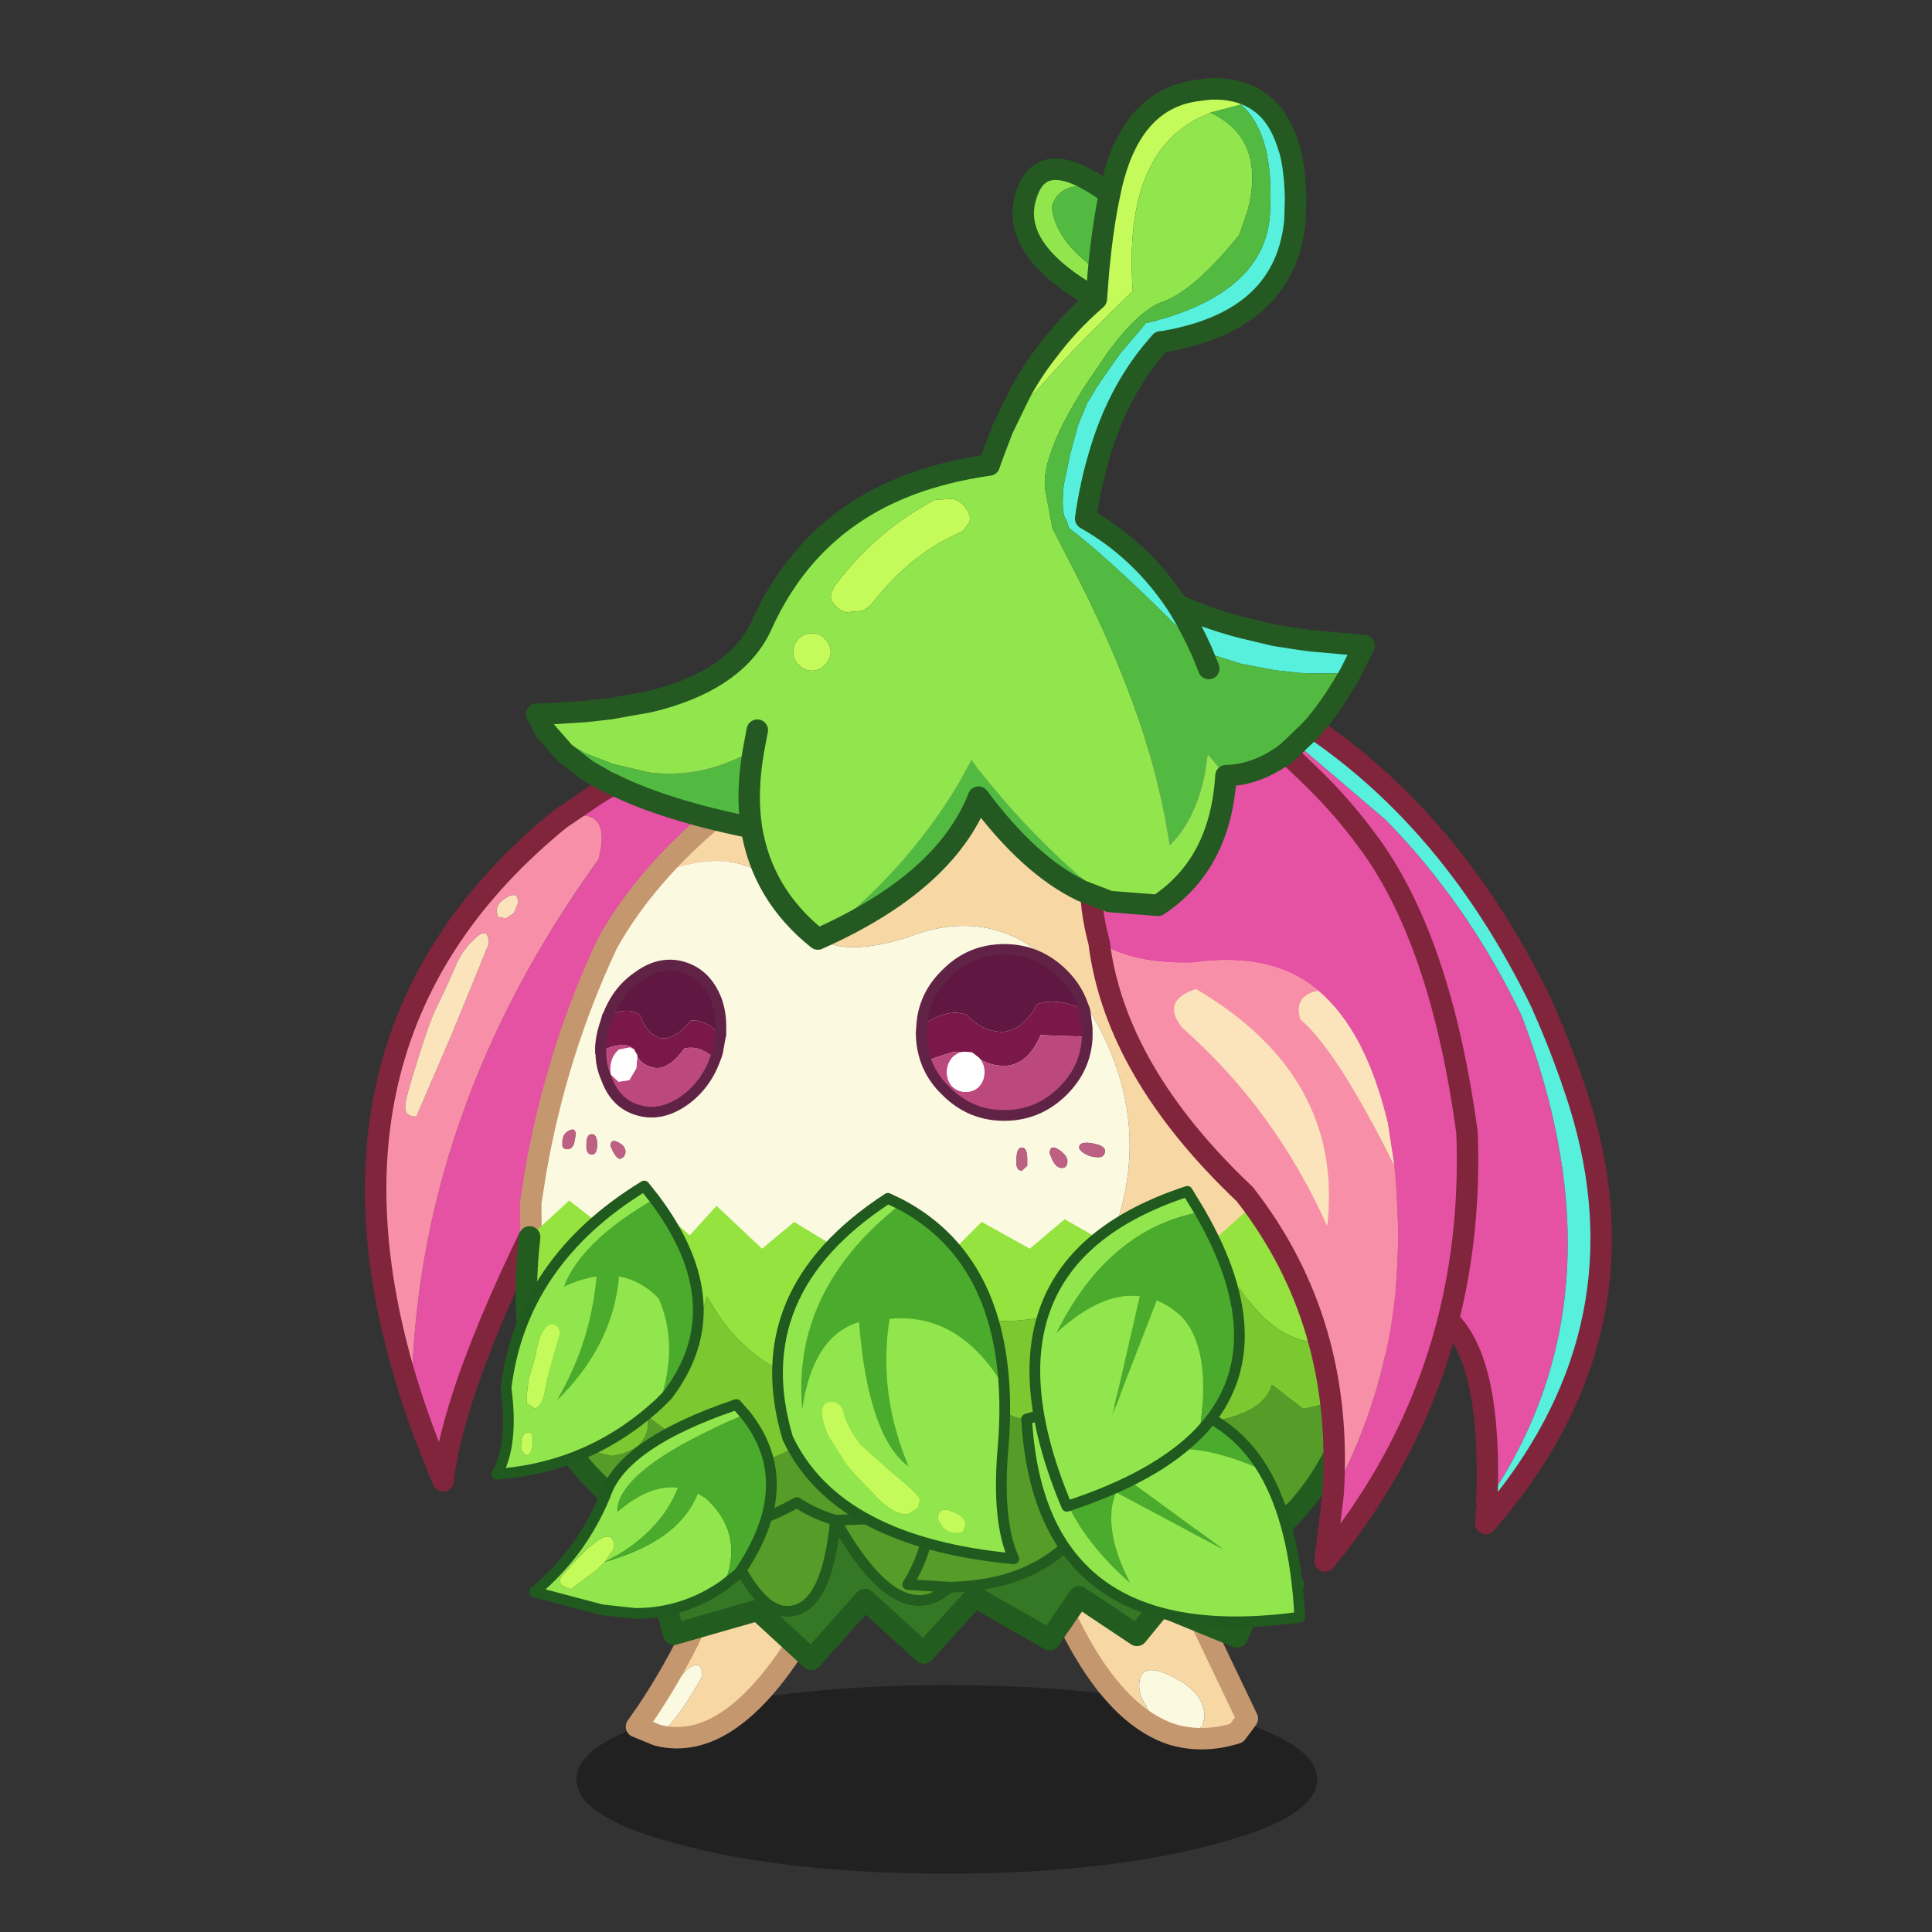 <svg xmlns:ffdec="https://www.free-decompiler.com/flash" xmlns:xlink="http://www.w3.org/1999/xlink" ffdec:objectType="frame" height="90" width="90" xmlns="http://www.w3.org/2000/svg"><rect width="100%" height="100%" fill="#333333" stroke="none"/><use ffdec:characterId="9" height="83.65" transform="translate(15.35 3.65)" width="63.5" xlink:href="#a"/><defs><g id="a" transform="translate(-15.35 -3.65)"><use ffdec:characterId="1" height="17.6" transform="translate(26.852 78.5) scale(.499)" width="69.15" xlink:href="#b"/><use ffdec:characterId="2" height="18.25" transform="translate(29.15 72.35) scale(.499)" width="18.75" xlink:href="#c"/><use ffdec:characterId="3" height="18.95" transform="translate(48.7 72.05) scale(.499)" width="19.85" xlink:href="#d"/><use ffdec:characterId="4" height="69.5" transform="translate(17 34.8) scale(.499)" width="38.75" xlink:href="#e"/><use ffdec:characterId="5" height="60.2" transform="translate(24.2 33.05) scale(.499)" width="81.85" xlink:href="#f"/><use ffdec:characterId="6" height="45.7" transform="translate(22.9 55) scale(.499)" width="84.6" xlink:href="#g"/><use ffdec:characterId="7" height="83.6" transform="translate(50.3 31.5) scale(.499)" width="49.65" xlink:href="#h"/><use ffdec:characterId="8" height="81.35" transform="translate(24.5 3.65) scale(.499)" width="79.25" xlink:href="#i"/></g><g id="c"><path d="M.95 13.85Q5.35 7.25 7.5.7q5.6-2.5 9.25 3.75Q9.35 17.9 1.95 16l.05-.2q1.1 0 4.15-5.3 0-1.65-1.35-.7l-1.5 1.6L2 12.95l-.75 1.1-.3-.2" fill="#f7d7a3" fill-rule="evenodd" transform="translate(1 1)"/><path d="m1.25 14.05.75-1.1 1.3-1.55 1.5-1.6q1.35-.95 1.35.7Q3.1 15.8 2 15.8q-.7 0-.9-.55L1 14.7l.25-.65" fill="#fcf9e1" fill-rule="evenodd" transform="translate(1 1)"/><path d="M1.95 14.85Q6.35 8.25 8.5 1.7q5.6-2.5 9.25 3.75Q10.35 18.9 2.95 17L1 16.2l.95-1.35z" fill="none" stroke="#c4976e" stroke-linecap="round" stroke-linejoin="round" stroke-width="2"/></g><g id="d"><path d="m10.85.4 7 14.65-1 1.35q-3.2 1-6.1.1Q4.65 14.45 0 3.55 3.1-1.25 10.85.4m.1 15.5 1.4.25q.95 0 1.3-.4l.2-.85q0-2.3-3.05-3.8t-3.05.9q0 .9.65 1.85l.05.15q.4.85 1.2 1.15l1.3.75" fill="#f7d7a3" fill-rule="evenodd" transform="translate(1 1)"/><path d="m10.95 15.9-1.3-.75q-.8-.3-1.2-1.15l-.05-.15q-.65-.95-.65-1.85 0-2.4 3.05-.9t3.05 3.8l-.2.85q-.35.4-1.3.4l-1.4-.25" fill="#fcf9e1" fill-rule="evenodd" transform="translate(1 1)"/><path d="m11.85 1.4 7 14.65-1 1.35q-3.2 1-6.1.1Q5.65 15.45 1 4.55 4.1-.25 11.85 1.4z" fill="none" stroke="#c4976e" stroke-linecap="round" stroke-linejoin="round" stroke-width="2"/></g><g id="e"><path d="m17.25 5.7 2.65-1.8q3.75-2.6 7.95-3.5 4.45-.8 8.9-.05-4.85 21.2-18.2 36.15-11.1 20.8-12.25 31-1.7-4-2.95-7.8Q3.7 33.15 20.8 9.5q1.4-5.3-3.55-3.8" fill="#e551a3" fill-rule="evenodd" transform="translate(1 1)"/><path d="M17.25 5.7q4.95-1.5 3.55 3.8Q3.7 33.15 3.35 59.7q-10.95-33.8 13.9-54m-4.35 8.8.4-.95q0-1.1-1-.55t-1 1.3l.1.55.75.15.75-.5M3.95 28.1Q2.8 31.75 2.8 32.25q-.25 1.25 1 1.25l3.4-7.9 3.35-8.2q0-1.75-1.3-.5-1.1 1-1.7 2.35l-1 2.25-1 2.1q-.45.85-1.6 4.5" fill="#f78fa9" fill-rule="evenodd" transform="translate(1 1)"/><path d="M3.95 28.1q1.15-3.65 1.6-4.5l1-2.1 1-2.25q.6-1.35 1.7-2.35 1.3-1.25 1.3.5L7.2 25.6l-3.4 7.9q-1.25 0-1-1.25 0-.5 1.15-4.15m8.95-13.6-.75.5-.75-.15-.1-.55q0-.75 1-1.3t1 .55l-.4.95" fill="#fbe4bc" fill-rule="evenodd" transform="translate(1 1)"/><path d="M4.35 60.7q1.25 3.8 2.95 7.8 1.15-10.2 12.25-31Q32.9 22.55 37.75 1.35q-4.45-.75-8.9.05-4.2.9-7.95 3.5l-2.65 1.8q-24.85 20.2-13.9 54z" fill="none" stroke="#80253c" stroke-linecap="round" stroke-linejoin="round" stroke-width="2"/></g><g id="f"><path d="M11.7 14.5q2.55-2.95 5.95-5.75Q28.15-.05 42.4 0q14.2-.05 25.45 10.1 10.95 9.85 11.9 30l.05 1.1.05 3.6v2.9l-.05 6.85-28.15-.95q9.1-14.95-1-28.85l-.6-.75q-6.3-7.1-14.9-3.7-7.6 2.35-9.5-1.45-4.5-8.5-13.95-4.35" fill="#f7d7a3" fill-rule="evenodd" transform="translate(1 1)"/><path d="M53.65 40.2q0-.5-1.2-.7-1.2-.2-1.2.4 0 .25.5.55.55.35 1.3.35.6 0 .6-.6m-7.25.8q0-1.1-.5-1.1t-.5 1.1v.5q.05.55.5.55l.5-.45V41m3.75.15q0-.5-.8-1.05-.85-.55-.85.35l.25.6q.35.75.9.75.5 0 .5-.65M11.7 14.5q9.45-4.15 13.95 4.35 1.9 3.8 9.5 1.45 8.6-3.4 14.9 3.7l.6.75q10.1 13.9 1 28.85L.1 51.85l-.05-6.8.45-2.85q1.95-11.25 6.7-21.35Q9 17.6 11.7 14.5m-7.6 25 .15-.8q0-.7-.6-.4-.65.3-.65 1.1v.35q.1.3.5.3t.6-.55m4.65 1.25.15-.4q0-.6-.7-.95t-.7.35q.5 1.2.9 1.2l.35-.2m-3.5-1.15v.4q.1.55.5.55.5 0 .5-.95t-.5-.95q-.5 0-.5.95" fill="#fcf9e1" fill-rule="evenodd" transform="translate(1 1)"/><path d="M50.15 41.15q0 .65-.5.65-.55 0-.9-.75l-.25-.6q0-.9.85-.35.8.55.8 1.05M46.4 41v.6l-.5.45q-.45 0-.5-.55V41q0-1.1.5-1.1t.5 1.1m7.25-.8q0 .6-.6.6-.75 0-1.3-.35-.5-.3-.5-.55 0-.6 1.2-.4 1.2.2 1.2.7m-48.4-.6q0-.95.5-.95t.5.95q0 .95-.5.95-.4 0-.5-.55v-.4m3.5 1.15-.35.2q-.4 0-.9-1.2 0-.7.7-.35t.7.95l-.15.4M4.1 39.5q-.2.55-.6.55-.4 0-.5-.3v-.35q0-.8.65-1.1.6-.3.6.4l-.15.8" fill="#be6084" fill-rule="evenodd" transform="translate(1 1)"/><path d="M12.7 15.5q2.55-2.95 5.95-5.75Q29.15.95 43.4 1 57.6.95 68.85 11.1q10.95 9.85 11.9 30l.05 1.1.05 3.6v2.9l-.05 6.85-.05 3.65M1.1 52.85l-.05-6.8.45-2.85q1.95-11.25 6.7-21.35 1.8-3.25 4.5-6.35M1.1 52.85l.2 5.85" fill="none" stroke="#c4976e" stroke-linecap="round" stroke-linejoin="round" stroke-width="2"/><path d="m36.6 28.5-.05-.05q.2-2.75 2.25-4.75 2.25-2.3 5.45-2.3t5.5 2.3q1.1 1.1 1.65 2.4l.35.9-.3-.1q-2.35-1-4.1-.4-1.4 2.55-3.35 2.6-1.95-.1-3.25-1.6-1.85-.65-4.15 1" fill="#601843" fill-rule="evenodd" transform="translate(1 1)"/><path d="m36.55 28.55.05-.05q2.3-1.65 4.15-1 1.3 1.5 3.25 1.6 1.95-.05 3.35-2.6 1.75-.6 4.1.4l.3.1.05.2.2 1.55v.8l-4.35-.15q-1.15 2.65-3.1 2.85-1.4.1-2.55-.6l-.1-.15-.6-.45-.15-.1-1.75.05-.2.05-2.25.75q-.45-1.25-.45-2.65l.05-.6" fill="#7a1949" fill-rule="evenodd" transform="translate(1 1)"/><path d="M37.1 32.2v-.4h-.15l2.25-.75.2-.05 1.75-.05.15.1-.65-.1q-.7 0-1.25.55-.5.6-.5 1.35 0 .8.5 1.35.55.5 1.25.5.75 0 1.25-.5.5-.55.5-1.35 0-.7-.4-1.2 1.15.7 2.55.6 1.95-.2 3.1-2.85l4.35.15v.1q-.15 2.85-2.25 4.95-2.3 2.3-5.5 2.3-3.05 0-5.25-2.1l-.1-.1-.1-.1q-1.05-1-1.6-2.2l-.1-.2" fill="#bc497e" fill-rule="evenodd" transform="translate(1 1)"/><path d="M42 31.65q.4.5.4 1.2 0 .8-.5 1.35-.5.5-1.25.5-.7 0-1.25-.5-.5-.55-.5-1.35 0-.75.5-1.35.55-.55 1.25-.55l.65.1.7.6" fill="#fff" fill-rule="evenodd" transform="translate(1 1)"/><path d="M36.55 28.45v.1l.05-.05M51.75 27l-.35-.9q-.55-1.3-1.65-2.4-2.3-2.3-5.5-2.3t-5.45 2.3q-2.05 2-2.25 4.75m.4 3.35q-.45-1.25-.45-2.65l.05-.6m.55 3.65.1.2q.55 1.2 1.6 2.2l.1.1.1.1q2.2 2.1 5.25 2.1 3.2 0 5.5-2.3 2.1-2.1 2.25-4.95v-.9l-.2-1.55-.05-.2m-14.8 4.8.15.4" fill="none" stroke="#602345" stroke-linecap="round" stroke-linejoin="round" transform="translate(1 1)"/><path d="m17.8 29.4-.2-.15q-1.25-1.35-2.6-1.2-1.65 1.95-2.95 1.6-1.3-.5-1.75-2.05-1.05-.95-3.05 0 .9-2.35 2.8-3.65 2.1-1.55 4.25-.9t3.1 3.1q.4 1.15.4 2.4v.85" fill="#601843" fill-rule="evenodd" transform="translate(1 1)"/><path d="m7.2 27.65.05-.05q2-.95 3.05 0 .45 1.55 1.75 2.05 1.3.35 2.95-1.6 1.35-.15 2.6 1.2l.2.15-.05.15-.25 1.4-.1.35-.1.25-.05.1q-1.4-1.35-2.85-1-1.5 2.05-2.85 1.8-1-.2-1.55-1v-.2l-.3-.5-.05-.1q-.55-.35-1.25-.35l-.1.05q-.8.05-1.75.65l.05-.1-.05-.2q.05-1.25.5-2.5l.15-.55" fill="#7a1949" fill-rule="evenodd" transform="translate(1 1)"/><path d="M17.25 31.65v.05q-.9 2.4-2.85 3.8-2.2 1.55-4.35.9-2.05-.6-2.9-2.85l-.05-.15-.05-.1q-.45-1.05-.45-2.2l-.05-.1q.95-.6 1.75-.65l.1-.05q.7 0 1.25.35l.05.1-.4-.2-1 .2q-.5.4-.7 1.05-.2.7-.05 1.3l.7.65 1-.15.65-1.1.1-1.05q.55.8 1.55 1 1.35.25 2.85-1.8 1.45-.35 2.85 1" fill="#bc497e" fill-rule="evenodd" transform="translate(1 1)"/><path d="m10 31.45-.1 1.05-.65 1.1-1 .15-.7-.65q-.15-.6.05-1.3.2-.65.7-1.05l1-.2.4.2.3.7" fill="#fff" fill-rule="evenodd" transform="translate(1 1)"/><path d="m7.25 27.6-.05.05.05-.05q.9-2.35 2.8-3.65 2.1-1.55 4.25-.9t3.1 3.1q.4 1.15.4 2.4v.85l-.05.15-.25 1.4-.1.35-.1.25-.05.1v.05q-.9 2.4-2.85 3.8-2.2 1.55-4.35.9-2.05-.6-2.9-2.85l-.05-.15-.05-.1q-.45-1.05-.45-2.2l-.05-.1.05-.1-.05-.2q.05-1.25.5-2.5l.15-.55" fill="none" stroke="#602345" stroke-linecap="round" stroke-linejoin="round" transform="translate(1 1)"/></g><g id="g"><path d="m3.05 4.75 3.7-3.4 3.5 2.75 3.5-3.25L18 4.6l2.5-2.75 4.25 4 3-2.5 4.5 2.75 4-3L42 6.6l3.25-3.25 4.5 2.5L53 3.1l5.25 3 3.25-3.5 4.25 3.5 4.75-4.25L76 5.6l3.75-4 3.3 4.05-.5 5.05-.5 2.85Q74.8 16.8 70.2 10.7l-.95-1.4-.05 1.4q-.35 2.4-2.2 3-5.6.2-7.25-3l-.4-1-2.1 1q-3.5 1.4-8.5 1.85-4.9.35-9.5-1.85l-1.9-1-.1 1q-.9 4.75-8.65 7.5-5.75-2.1-8.75-7.5l-.25-.4-.1.4q-2 6-7.65 8.25Q5.9 16.5 2.8 10.7l-.05-.05q-.05-2.75.3-5.8v-.1" fill="#95e33e" fill-rule="evenodd" transform="translate(.5 .5)"/><path d="m82.05 13.55-.25 1.2-.5 1.95-.3.95Q79.9 20 75.25 20.8l-2.9-2.25q-.7 2.65-5.85 3.5-7.75.05-10.65-4.75-2.5 4.95-7.1 4.4-3.1-.9-4.25-5.15-3.1 5.05-8.2 6.25-3.85.8-5.8-2 .25 2.85-5.9 5-5.2-.1-10.5-4.25.3 3.1-3.35 3.65-3.85-.65-6.1-4.45-1.8-4.35-1.9-10.05v-.05l.05.05q3.1 5.8 9.05 8.25 5.65-2.25 7.65-8.25l.1-.4.25.4q3 5.4 8.75 7.5 7.75-2.75 8.65-7.5l.1-1 1.9 1q4.6 2.2 9.5 1.85 5-.45 8.5-1.85l2.1-1 .4 1q1.65 3.2 7.25 3 1.85-.6 2.2-3l.05-1.4.95 1.4q4.6 6.1 11.85 2.85" fill="#7cc831" fill-rule="evenodd" transform="translate(.5 .5)"/><path d="m81 17.65-2.3 6.3q-1.1 2.5-2.75 4.7-8.15 7-20.2 1.7-4.15 6.95-13.5 7.1-4.75 4.3-10.65-6.25-.8 8.5-4.5 8.5-3.05.05-6.1-7.75 3.45-.4 7-2.4 1.7 1.1 3.6 1.65l8.85-.35q-.25 3.35-2.1 6.35l3.9.25-3.9-.25q1.85-3 2.1-6.35l-8.85.35q-1.9-.55-3.6-1.65-3.55 2-7 2.4-5.05.55-9.85-2.4l-2.7-2.75q-2.4-2.65-3.8-6.05 2.25 3.8 6.1 4.45 3.65-.55 3.35-3.65 5.3 4.15 10.5 4.25 6.15-2.15 5.9-5 1.95 2.8 5.8 2 5.1-1.2 8.2-6.25 1.15 4.25 4.25 5.15 4.6.55 7.1-4.4 2.9 4.8 10.65 4.75 5.15-.85 5.85-3.5l2.9 2.25Q79.9 20 81 17.65m-37.15 11.9-3.4 1.3 3.4-1.3" fill="#559c28" fill-rule="evenodd" transform="translate(.5 .5)"/><path d="M75.95 28.65q-1.65 2.2-3.9 4.1l2.3 4.45h-3.1l-2.15 4.9-7.1-2.9-2.25 2.75-5.4-3.6-2.75 4-7-4-4.75 5.25-5.5-5-5 5.6-5-4.6-7.85 2.25L15 36.1H9.85l1.3-6.55q4.8 2.95 9.85 2.4 3.05 7.8 6.1 7.75 3.7 0 4.5-8.5 5.9 10.55 10.65 6.25 9.35-.15 13.5-7.1 12.05 5.3 20.2-1.7" fill="#347825" fill-rule="evenodd" transform="translate(.5 .5)"/><path d="m83.55 6.15.05-.95m-.05.95-.5 5.05-.5 2.85-.25 1.2-.5 1.95-.3.95-2.3 6.3q-1.1 2.5-2.75 4.7t-3.9 4.1l2.3 4.45h-3.1l-2.15 4.9-7.1-2.9-2.25 2.75-5.4-3.6-2.75 4-7-4-4.75 5.25-5.5-5-5 5.6-5-4.6L17 42.35l-1.5-5.75h-5.15l1.3-6.55-2.7-2.75q-2.4-2.65-3.8-6.05-1.8-4.35-1.9-10.05v-.05q-.05-2.75.3-5.8v-.1" fill="none" stroke="#235c1f" stroke-linecap="round" stroke-linejoin="round" stroke-width="2"/><path d="m42.25 37.45-3.9-.25q1.85-3 2.1-6.35l-8.85.35q-1.9-.55-3.6-1.65-3.55 2-7 2.4 3.05 7.8 6.1 7.75 3.7 0 4.5-8.5 5.9 10.55 10.65 6.25 9.35-.15 13.5-7.1 12.05 5.3 20.2-1.7m-64.8.9q4.8 2.95 9.85 2.4m19.45-1.1 3.4-1.3" fill="none" stroke="#235c1f" stroke-linecap="round" stroke-linejoin="round" transform="translate(.5 .5)"/><path d="M71.55 26.55q-7.3-3.25-11-1.2-1.25.8-2 1.8l9.3 6.8L57.8 28.6q-1.35 3.3 1.3 8.45-8.15-7.2-7.5-15.9 14.35-3.9 19.95 5.4" fill="#4bab2d" fill-rule="evenodd" transform="translate(.5 .5)"/><path d="M51.6 21.15q-.65 8.7 7.5 15.9-2.65-5.15-1.3-8.45l10.05 5.35-9.3-6.8q.75-1 2-1.8 3.7-2.05 11 1.2 2.95 4.95 3.4 13.7-24.25 3.3-25.5-18.5l2.15-.6" fill="#91e64d" fill-rule="evenodd" transform="translate(.5 .5)"/><path d="M71.55 26.55q-5.6-9.3-19.95-5.4l-2.15.6q1.25 21.8 25.5 18.5-.45-8.75-3.4-13.7z" fill="none" stroke="#215a1e" stroke-linecap="round" stroke-linejoin="round" transform="translate(.5 .5)"/><path d="M15.2 20.25q-6.45 6-15.2 6.65 1.55-2.8.85-8.05Q2.3 7 13.75 0l.95 1.2Q7.85 5.15 6.25 9.4q1.6-.75 3.05-.95-.55 6.2-3.7 11.55 5.2-5.05 5.8-11.5v-.05q2.05.35 3.7 2.05 1.75 4.05.35 8.9l-.25.85m-11.85 3.4q0-.8-.55-.65-.55.15-.55 1.25v.45l.5.45q.6 0 .6-1.5m.8-9.8q-.35.65-.55 1.95l-.65 2.3-.2 1.7.05.5.7.45q.6 0 .95-1.4l.4-2 1-3.55q0-.65-.5-.85-.6-.25-1.2.9" fill="#91e64d" fill-rule="evenodd" transform="translate(.5 .5)"/><path d="M14.7 1.2q7.55 10.05 1.2 18.35l-.45-.15q1.4-4.85-.35-8.9-1.65-1.7-3.7-2.05h-.25l.25.05q-.6 6.45-5.8 11.5 3.15-5.35 3.7-11.55-1.45.2-3.05.95 1.6-4.25 8.45-8.2" fill="#4bab2d" fill-rule="evenodd" transform="translate(.5 .5)"/><path d="M4.15 13.85q.6-1.15 1.2-.9.5.2.5.85l-1 3.55-.4 2q-.35 1.4-.95 1.4l-.7-.45-.05-.5.2-1.7.65-2.3q.2-1.3.55-1.95m-.8 9.8q0 1.5-.6 1.5l-.5-.45v-.45q0-1.1.55-1.25.55-.15.55.65" fill="#c4fa59" fill-rule="evenodd" transform="translate(.5 .5)"/><path d="M15.2 20.25q-6.45 6-15.2 6.65 1.55-2.8.85-8.05Q2.3 7 13.75 0l.95 1.2q7.55 10.05 1.2 18.35l-.7.7z" fill="none" stroke="#215a1e" stroke-linecap="round" stroke-linejoin="round" transform="translate(.5 .5)"/><path d="M21.15 37.3q-3.75 2.6-8.2 2.6h-.05l-2.75-.3H10l-.2-.05h-.05L3.5 37.9q2.25-1.9 3.9-4.15l.25-.35q1.45-2.1 2.45-4.5 1.6-4.9 12.25-8.5l.8.9q-11.95 5.1-11.9 9.1 3-2.55 5.65-2.25-1.45 3.75-5.55 6.25l-.75.4-.55.3q6.95-1.95 8.7-6.4l.75.45q3.7 3.4 1.65 8.15m-11.1-2.2.05-.05.85-1.25q0-2.2-2.55.1l-.35.35-.05.05q-1.05 1-2.15 2.4l.1.45Q6 37.3 7 37.7l-.05-.1 2.35-1.75.75-.75" fill="#91e64d" fill-rule="evenodd" transform="translate(.5 .5)"/><path d="m10.05 35.1-.75.75-2.35 1.75.05.1q-1-.4-1.05-.55l-.1-.45q1.1-1.4 2.15-2.4l.05-.05.35-.35q2.55-2.3 2.55-.1l-.85 1.25-.05.05" fill="#c4fa59" fill-rule="evenodd" transform="translate(.5 .5)"/><path d="M21.15 37.3q2.05-4.75-1.65-8.15l-.75-.45q-1.75 4.45-8.7 6.4l.55-.3.75-.4q4.1-2.5 5.55-6.25-2.65-.3-5.65 2.25-.05-4 11.9-9.1 5.2 6.45-.55 14.85l-1.45 1.15" fill="#4bab2d" fill-rule="evenodd" transform="translate(.5 .5)"/><path d="m23.15 21.3-.8-.9Q11.7 24 10.1 28.9q-1 2.4-2.45 4.5l-.25.35Q5.75 36 3.5 37.9l6.25 1.65h.05l.2.05h.15l2.75.3h.05q4.45 0 8.2-2.6l1.45-1.15q5.75-8.4.55-14.85z" fill="none" stroke="#215a1e" stroke-linecap="round" stroke-linejoin="round" transform="translate(.5 .5)"/><path d="M32.45 21.55q-.15-1.3-1.1-1.4-1-.1-1 1 0 .95.6 2.2l1.6 2.55.85 1 2.05 2.15q1.9 1.85 3 1.55l.85-.55.2-.75q0-.4-2.45-2.4l-3.1-2.75q-1.1-1.5-1.5-2.6m14.9-2.8q.15 2.65-.1 5.65-.6 6.9 1 10.4-16.5-1.55-21.1-11.25-4.1-13.65 9.35-22.4l1.15.55Q27.5 9.75 28.5 20.8q1-6.8 5.3-8.1.85 10.65 4.6 13.45-2.85-6.85-1.75-13.75 6.5-.65 10.7 6.35m-6.2 12.3v.05l.45.75q.55.55 1.35.55l.55-.1.25-.65q0-.8-1.3-1.3-1.25-.5-1.3.7" fill="#91e64d" fill-rule="evenodd" transform="translate(.5 .5)"/><path d="M32.45 21.55q.4 1.1 1.5 2.6l3.1 2.75q2.45 2 2.45 2.4l-.2.75-.85.55q-1.1.3-3-1.55L33.4 26.9l-.85-1-1.6-2.55q-.6-1.25-.6-2.2 0-1.1 1-1 .95.1 1.1 1.4m8.7 9.5q.05-1.2 1.3-.7 1.3.5 1.3 1.3l-.25.65-.55.1q-.8 0-1.35-.55l-.45-.75v-.05" fill="#c4fa59" fill-rule="evenodd" transform="translate(.5 .5)"/><path d="M47.35 18.75q-4.2-7-10.7-6.35-1.1 6.9 1.75 13.75-3.75-2.8-4.6-13.45-4.3 1.3-5.3 8.1-1-11.05 9.15-19.1 9 4.75 9.7 17.05" fill="#4bab2d" fill-rule="evenodd" transform="translate(.5 .5)"/><path d="m37.65 1.7-1.15-.55q-13.45 8.75-9.35 22.4 4.6 9.7 21.1 11.25-1.6-3.5-1-10.4.25-3 .1-5.65-.7-12.3-9.7-17.05z" fill="none" stroke="#215a1e" stroke-linecap="round" stroke-linejoin="round" transform="translate(.5 .5)"/><path d="M65.55 23.05q1.25-7.85-1.7-10.9-1.1-1-2.25-1.45l-4.15 10.7L60 10.3q-3.55-.45-7.8 3.45Q57 4.05 65.6 2.4q7.45 12.85-.05 20.65" fill="#4bab2d" fill-rule="evenodd" transform="translate(.5 .5)"/><path d="M65.6 2.4Q57 4.05 52.2 13.75q4.25-3.9 7.8-3.45l-2.55 11.1 4.15-10.7q1.15.45 2.25 1.45 2.95 3.05 1.7 10.9Q61.5 27.2 53.2 29.9 43.7 7.3 64.45.5l1.15 1.9" fill="#91e64d" fill-rule="evenodd" transform="translate(.5 .5)"/><path d="M65.55 23.05q7.5-7.8.05-20.65L64.45.5Q43.7 7.3 53.2 29.9q8.3-2.7 12.35-6.85z" fill="none" stroke="#215a1e" stroke-linecap="round" stroke-linejoin="round" transform="translate(.5 .5)"/></g><g id="h"><path d="M9.1 0q2.45 1.25 4.75 2.8 2.9 1.95 5.5 4.35l-4.45-4.9-.15-.35.2.05q.7.35 3.7 2.85l8.95 7.65q7.7 7.9 12.65 18.25 10 26.15-3.25 45.4.5-13.1-3.6-17-3.1 12.25-11.5 22.5l.75-6.25q7.55-13.95 5.7-30.6v-.05l-.05-.45-.55-3.55q-2.05-8.6-6.5-12.35-4.3-3.65-11.7-2.6-5.65.15-8.75-1.9-3.5-13 8.3-23.85m10.25 7.15L21.25 9q2.4 2.4 4.55 5.3 6.9 9.2 9.35 27.3.35 9.2-1.75 17.5 2.1-8.3 1.75-17.5-2.45-18.1-9.35-27.3-2.15-2.9-4.55-5.3l-1.9-1.85" fill="#e551a3" fill-rule="evenodd" transform="translate(1 1)"/><path d="m14.9 2.25-.45-.3-.25-.15h3.35q15.65 9.15 24.7 28.05l-1 .45 1-.4q1.9 4.25 3.4 8.95Q52.1 59.55 38 76.8l-1-.7q13.25-19.25 3.25-45.4Q35.3 20.35 27.6 12.45L18.65 4.8q-3-2.5-3.7-2.85l-.2-.05.15.35m2.65-.45-2.6.15 2.6-.15m-2.8.1-.55-.1.55.1" fill="#56f0dc" fill-rule="evenodd" transform="translate(1 1)"/><path d="M21.25 28.35q4.45 3.75 6.5 12.35l.55 3.55.05.45Q23.1 34.05 19.6 31.05q-.7-2.2 1.65-2.7M8.6 31.85Q6.5 29.3 9.85 28.2 23.7 36.35 22.1 50.35 17.25 39.5 8.6 31.85" fill="#fbe4bc" fill-rule="evenodd" transform="translate(1 1)"/><path d="M22.65 75.35q1.05-16.1-8.25-28Q2.3 35.9.8 23.85q3.1 2.05 8.75 1.9 7.4-1.05 11.7 2.6-2.35.5-1.65 2.7 3.5 3 8.75 13.65v.05q1.85 16.65-5.7 30.6M8.6 31.85q8.65 7.65 13.5 18.5 1.6-14-12.25-22.15-3.35 1.1-1.25 3.65" fill="#f78fa9" fill-rule="evenodd" transform="translate(1 1)"/><path d="M15.2 2.8q-2.05-.5-5.1-1.8 2.45 1.25 4.75 2.8 2.9 1.95 5.5 4.35l1.9 1.85q2.4 2.4 4.55 5.3 6.9 9.2 9.35 27.3.35 9.2-1.75 17.5-3.1 12.25-11.5 22.5l.75-6.25q1.05-16.1-8.25-28Q3.3 36.9 1.8 24.85q-3.5-13 8.3-23.85m8.45 1.8q15.65 9.15 24.7 28.05v.05q1.9 4.25 3.4 8.95Q53.1 60.55 39 77.8l-1.1 1.3.1-1.35m0-.65q.5-13.1-3.6-17M15.75 2.9l.2.05 2.6-.15m-3.35 0 .55.1" fill="none" stroke="#80253c" stroke-linecap="round" stroke-linejoin="round" stroke-width="2"/><path d="M37 76.75v-.65" fill="none" stroke="#80253c" stroke-linecap="round" stroke-linejoin="round" transform="translate(1 1)"/></g><g id="i"><path d="m69.5 62.35.2-.1.1-.1.1-.1.1-.05.95-.9 1.3-1.25v1.1l-2.8 1.45.05-.05m6.45-7.8h-3.7l-1.1-.05-2.25-.25-3.15-.6-3.65-1.15q-8.15-8.3-12.45-11.55l-.05-.35-.35-.75q-.25-.8-.05-2.85l.6-2.9.75-2.75.85-2.05.35-.55.55-.95 1.7-2.45.55-.75 2-2.35.3-.4.9-.2.6-.2h.1q9.5-2.85 10-9.65v-.1q.2-3.15-.25-5.45V6.2l-.05-.25q-.65-2.95-2.4-4.5l1.8-.2q1.8 1.3 2.65 4.15l.1.3.05.15q.45 1.85.5 4.35l-.05 1.75v.2q-.8 9.3-11.85 11.35h-.05l-.15.05-.5.05-.85 1q-3.25 4-4.85 9.5-.85 2.8-1.3 6 5.15 2.9 8.55 8.05 2.75 1.25 5.95 2.1l3.15.75 2.25.35 1.1.15 5 .45-1.3 2.6m-16.15-6.4q1.25 2 2.3 4.35-1.05-2.35-2.3-4.35" fill="#56f0dc" fill-rule="evenodd" transform="translate(1 1)"/><path d="m65.75 1.45-2.85.75-.3.15q-7.9 3.2-6.95 16.5l-.3.3-.05.05-1.75 1.7-3.65 3.7-4.2 4.6-.65-.65q1.1-2.1 2.55-3.95 2-2.7 4.6-4.95l.05-.05.2-2.6q.4-4.25 1.05-7.25 1.75-8.7 8.05-9.6l.75-.1h.05l.4-.05q2.9-.15 4.8 1.25l-1.8.2M24.45 51.3q.55-.5 1.25-.5t1.2.5q.55.55.55 1.25t-.55 1.2q-.5.55-1.2.55t-1.25-.55q-.5-.5-.5-1.2t.5-1.25M39 41.65q-4.25 1.95-7.75 6.45l-.2.2-.2.15-.4.25-1.55.15q-.8-.25-1.25-.9-.5-.65.35-1.8 3.9-5.1 9.35-7.9l-.1.1 1.55-.1q.85.2 1.25.85.55.65.35 1.35l-.65.85-.75.35" fill="#c4fa59" fill-rule="evenodd" transform="translate(1 1)"/><path d="M62.9 2.2q3 1.4 3.7 4.25.5 2.05-.2 4.8l-.8 2.35q-4.25 5.25-7.15 6.25-2.2.75-5.15 4.75l-2 2.95q-2.5 3.85-3.35 6.55-.7 2-.45 3.4l.65 3.5 1.8 3.5q4 7.7 6.35 14.6 2 6.05 2.8 11.5 2.45-2.4 3.3-6.8l.25-1.7 1.7 2q-.5 8.25-6.35 12.1l-4.5-.35-2.05-1.7q-5.05-4.35-8.9-9.05l-1.35-1.65-.6-.85-1.3 2.35q-5 8.3-13.05 14.4-5.2-4.15-6.2-10.4-.5-3.3.2-7.25-4.6 2.7-9.75 2.1L7.1 63l-2.45-.95-.2-.1L.8 59.9l-.05-1.55 3.9-.25 2.2-.25 3.65-.65 1-.25q7.35-2.05 9.55-7 4.65-10.25 15.5-13.6l.2-.05.05-.05h.1q2.5-.75 5.35-1.15l.35-1 .9-2.35 2.2-2.55 4.2-4.6 3.65-3.7 1.75-1.7.05-.05.3-.3q-.95-13.3 6.95-16.5l.3-.15M20.6 59.85l-.35 1.85.35-1.85m32-50.7q-3.8-.65-4.5 1.8.25 3.2 4.35 6.05l-1.35 1.9q-6.8-4.2-5.45-8.8 1.3-4.7 6.95-.95M24.45 51.3q-.5.55-.5 1.25t.5 1.2q.55.55 1.25.55t1.2-.55q.55-.5.55-1.2t-.55-1.25q-.5-.5-1.2-.5t-1.25.5m15.3-10 .65-.85q.2-.7-.35-1.35-.4-.65-1.25-.85l-1.55.1.1-.1q-5.45 2.8-9.35 7.9-.85 1.15-.35 1.8.45.65 1.25.9l1.55-.15.4-.25.2-.15.2-.2q3.5-4.5 7.75-6.45l.45-.2.3-.15" fill="#91e64d" fill-rule="evenodd" transform="translate(1 1)"/><path d="m62.9 2.2 2.85-.75q1.75 1.55 2.4 4.5l.05.25v.05q.45 2.3.25 5.45v.1q-.5 6.8-10 9.65h-.1l-.6.2-.9.2-.3.4-2 2.35-.55.75-1.7 2.45-.55.95-.35.55-.85 2.05-.75 2.75-.6 2.9q-.2 2.05.05 2.85l.35.75.05.35q4.3 3.25 12.45 11.55l3.65 1.15 3.15.6 2.25.25 1.1.05h3.7q-1.5 2.65-3.05 4.55l-.25.3-.4.45-1.3 1.25-.95.9-.1.05-.1.1-.1.1-.2.1-.55.35q-2.25 1.35-4.6 1.4l-1.7-2-.25 1.7q-.85 4.4-3.3 6.8-.8-5.45-2.8-11.5-2.35-6.9-6.35-14.6l-1.8-3.5-.65-3.5q-.25-1.4.45-3.4.85-2.7 3.35-6.55l2-2.95q2.95-4 5.15-4.75 2.9-1 7.15-6.25l.8-2.35q.7-2.75.2-4.8-.7-2.85-3.7-4.25m-.15 51.9-.65-1.6.65 1.6M.8 59.9l3.65 2.05.2.1L7.1 63l3.4.8q5.15.6 9.75-2.1-.7 3.95-.2 7.25-7.95-1.6-12.85-4l-.65-.3-1.9-1.1-2.05-1.6L.8 59.9M52.45 17q-4.1-2.85-4.35-6.05.7-2.45 4.5-1.8l.9.6q-.65 3-1.05 7.25m-26.2 62.35q8.05-6.1 13.05-14.4l1.3-2.35.6.85 1.35 1.65q3.85 4.7 8.9 9.05l-.55.7Q46 72.5 41.25 66.1q-3.1 7.95-15 13.25" fill="#53ba41" fill-rule="evenodd" transform="translate(1 1)"/><path d="M65.35 65.1q2.35-.05 4.6-1.4l.55-.35.2-.1.1-.1.1-.1.1-.05.95-.9 1.3-1.25.4-.45m.25-.3q1.55-1.9 3.05-4.55l1.3-2.6-5-.45-1.1-.15L69.9 52l-3.15-.75q-3.2-.85-5.95-2.1-3.4-5.15-8.55-8.05.45-3.2 1.3-6 1.6-5.5 4.85-9.5l.85-1 .5-.05.15-.05h.05Q71 22.45 71.8 13.15v-.2l.05-1.75q-.05-2.5-.5-4.35l-.05-.15-.1-.3q-.85-2.85-2.65-4.15-1.9-1.4-4.8-1.25l-.4.05h-.05l-.75.1q-6.3.9-8.05 9.6l-.9-.6q-5.65-3.75-6.95.95-1.35 4.6 5.45 8.8l1.15.7-.05.05q-2.6 2.25-4.6 4.95-1.45 1.85-2.55 3.95l-1.55 3.2-.9 2.35-.35 1q-2.85.4-5.35 1.15h-.1l-.05.05-.2.05q-10.85 3.35-15.5 13.6-2.2 4.95-9.55 7l-1 .25-3.65.65-2.2.25-3.9.25H1l.8 1.55 1.8 2.05 2.05 1.6 1.9 1.1.65.3q4.9 2.4 12.85 4 1 6.25 6.2 10.4 11.9-5.3 15-13.25 4.75 6.4 9.65 8.75l2.6 1 4.5.35q5.85-3.85 6.35-12.1M63.1 53.5l.65 1.6m-42.5 7.6.35-1.85M53.45 18q.4-4.25 1.05-7.25M53.45 18l-.2 2.6m9.85 32.9q-1.05-2.35-2.3-4.35M21.25 62.7q-.7 3.95-.2 7.25m49.4-6.55.05-.05" fill="none" stroke="#245a21" stroke-linecap="round" stroke-linejoin="round" stroke-width="2"/></g><path d="M55.8 2.55q10.15 2.6 10.15 6.25T55.8 15q-10.05 2.6-24.4 2.6-14.35 0-24.5-2.6-10.1-2.55-10.1-6.2 0-3.65 10.1-6.25Q17.05 0 31.4 0t24.4 2.55" fill-opacity=".353" fill-rule="evenodd" transform="translate(3.2)" id="b"/></defs></svg>